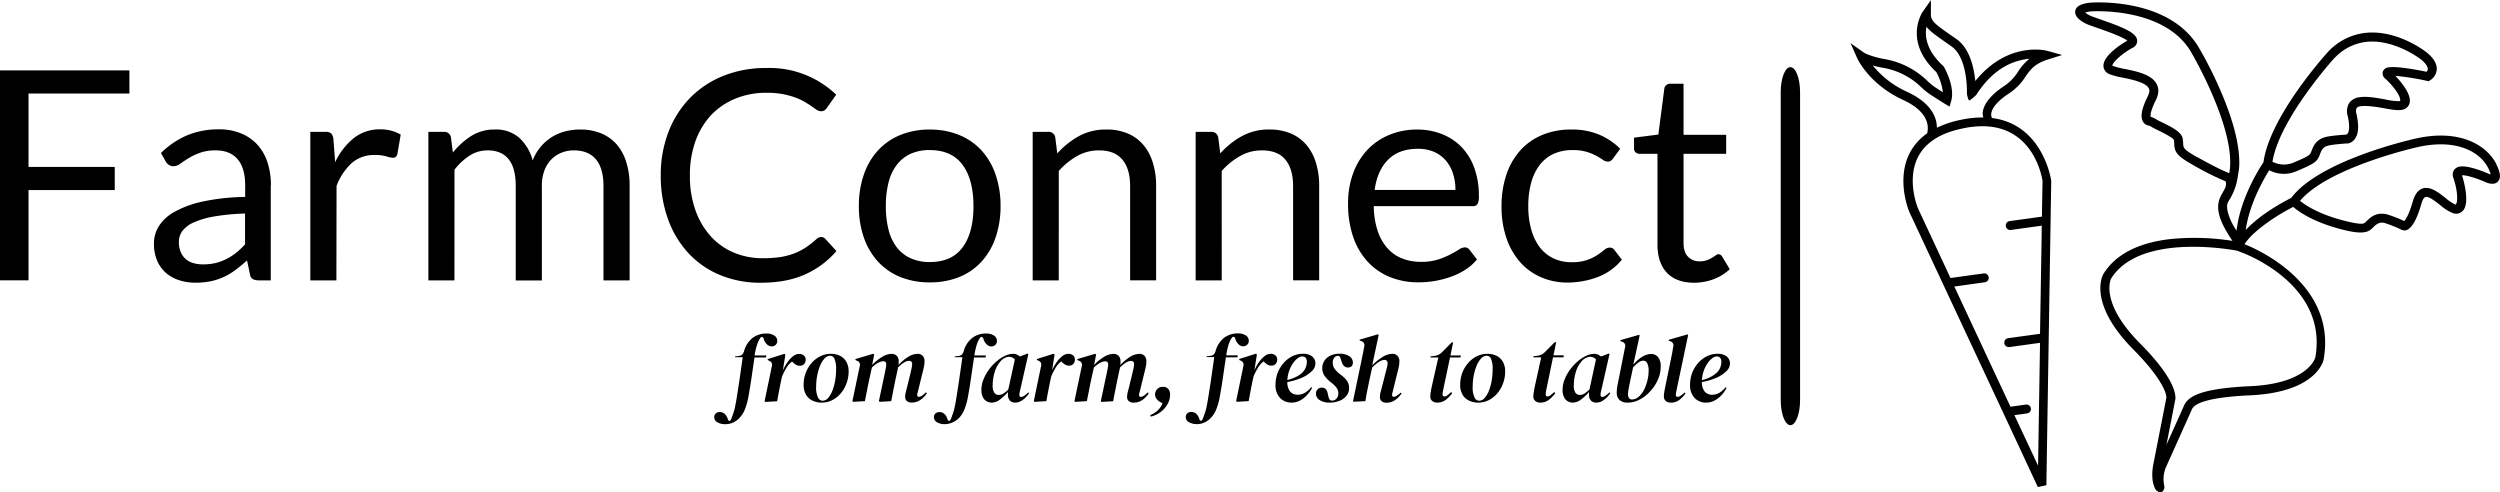 <svg id="icon-0" xmlns="http://www.w3.org/2000/svg" viewBox="0 0 997.18 196.33"><defs><style>.cls-1{fill:#fff;}</style></defs><g id="tight-bounds"><path id="yte-0" className="cls-1" d="M736.43,41.19h0c2.13,0,3.86,4.46,3.86,10V174c0,5.51-1.73,10-3.86,10h0c-2.13,0-3.86-4.47-3.86-10V51.16C732.57,45.65,734.3,41.19,736.43,41.19Z" transform="translate(-22.29 -14.41)"/><g id="textblocktransform"><g id="text-0"><path className="cls-1" d="M22.29,42.48H73.91v9.23H33.67V81H68.06v9.23H33.67v36H22.29Zm108,45.89v37.87h-4.63a5.6,5.6,0,0,1-2.46-.46,2.58,2.58,0,0,1-1.21-2h0l-1.17-5.49q-2.34,2.1-4.56,3.76a25.18,25.18,0,0,1-4.67,2.81,24.41,24.41,0,0,1-5.24,1.73,30.81,30.81,0,0,1-6.17.58h0a21.21,21.21,0,0,1-6.46-1,14.9,14.9,0,0,1-5.23-2.9A13.79,13.79,0,0,1,85,118.44a17,17,0,0,1-1.31-7h0a13.08,13.08,0,0,1,1.91-6.74,17.19,17.19,0,0,1,6.25-5.77,40.7,40.7,0,0,1,11.24-4.12,85.27,85.27,0,0,1,17-1.84h0V88.37q0-6.9-3-10.43t-8.74-3.55h0a18.21,18.21,0,0,0-6.38,1,24.43,24.43,0,0,0-4.52,2.15c-1.26.8-2.35,1.52-3.27,2.18a4.74,4.74,0,0,1-2.71,1h0a3.1,3.1,0,0,1-1.85-.57,4.15,4.15,0,0,1-1.26-1.38h0l-1.87-3.32A33.69,33.69,0,0,1,97.1,68.31,32.55,32.55,0,0,1,109.65,66h0a22.48,22.48,0,0,1,8.84,1.64A18,18,0,0,1,125,72.17a19.14,19.14,0,0,1,4,7.08,29.17,29.17,0,0,1,1.36,9.12Zm-27,31.49h0a21.89,21.89,0,0,0,5-.54,19.41,19.41,0,0,0,4.28-1.59,23.1,23.1,0,0,0,3.88-2.47,35.8,35.8,0,0,0,3.58-3.35h0V99.59a85.62,85.62,0,0,0-12.21,1.15,33.46,33.46,0,0,0-8.18,2.36,11.42,11.42,0,0,0-4.6,3.44A7.42,7.42,0,0,0,93.64,111h0a9.8,9.8,0,0,0,.77,4,7.7,7.7,0,0,0,2,2.78,8,8,0,0,0,3,1.57A14,14,0,0,0,103.3,119.86Zm53.18,6.38h-10.4V67h6a3.27,3.27,0,0,1,2.34.66,3.91,3.91,0,0,1,.86,2.22h0l.71,9.24a27,27,0,0,1,7.5-9.68A16.58,16.58,0,0,1,174,66h0a16.49,16.49,0,0,1,4.44.56,16.16,16.16,0,0,1,3.69,1.55h0l-1.35,7.78a1.76,1.76,0,0,1-1.83,1.45h0a9.44,9.44,0,0,1-2.5-.54,15.67,15.67,0,0,0-4.72-.56h0a13.42,13.42,0,0,0-9.09,3.16,23.68,23.68,0,0,0-6.11,9.16h0Zm47.09,0h-10.4V67h6.19a2.66,2.66,0,0,1,2.81,2.18h0l.77,6.08a30.27,30.27,0,0,1,7.34-6.62,17.23,17.23,0,0,1,9.42-2.57h0a14,14,0,0,1,9.75,3.34,18.81,18.81,0,0,1,5.33,9h0a18.77,18.77,0,0,1,13.14-11.64,23.69,23.69,0,0,1,5.75-.7h0a21.7,21.7,0,0,1,8.32,1.5,16.54,16.54,0,0,1,6.2,4.34A19.4,19.4,0,0,1,272.07,79a30.83,30.83,0,0,1,1.36,9.53h0v37.71H263V88.53q0-6.94-3-10.54t-8.83-3.6h0a13,13,0,0,0-4.87.91A11.76,11.76,0,0,0,242.22,78a12.57,12.57,0,0,0-2.79,4.42,17,17,0,0,0-1,6.14h0v37.71H228V88.53q0-7.12-2.85-10.63t-8.37-3.51h0a13.16,13.16,0,0,0-7.16,2.08,24.15,24.15,0,0,0-6.05,5.63h0Zm146.24-17.3h0a2.38,2.38,0,0,1,1.7.75h0l4.42,4.86a35.5,35.5,0,0,1-12.46,9.29q-7.34,3.34-17.67,3.34h0a41.57,41.57,0,0,1-16.44-3.13,35.67,35.67,0,0,1-12.55-8.77,39.45,39.45,0,0,1-8.09-13.54,50.62,50.62,0,0,1-2.86-17.34h0A47.75,47.75,0,0,1,288.93,67a40.1,40.1,0,0,1,8.62-13.56,38.94,38.94,0,0,1,13.31-8.79A45.29,45.29,0,0,1,328,41.54h0a38.34,38.34,0,0,1,27.82,10.64h0l-3.67,5.21a4.09,4.09,0,0,1-.94,1,2.62,2.62,0,0,1-1.52.38h0a3,3,0,0,1-1.61-.54c-.58-.38-1.25-.84-2-1.38s-1.7-1.13-2.74-1.76a23.92,23.92,0,0,0-3.74-1.75,31.87,31.87,0,0,0-5-1.38,35.82,35.82,0,0,0-6.61-.54h0a32,32,0,0,0-12.3,2.3A27.91,27.91,0,0,0,306,60.24a30.49,30.49,0,0,0-6.29,10.41,40,40,0,0,0-2.24,13.75h0a40.5,40.5,0,0,0,2.24,13.95,30.94,30.94,0,0,0,6.15,10.38,25.92,25.92,0,0,0,9.19,6.46,29.54,29.54,0,0,0,11.48,2.22h0a48.62,48.62,0,0,0,6.71-.42,27.93,27.93,0,0,0,5.51-1.38,23.91,23.91,0,0,0,4.75-2.36,38.74,38.74,0,0,0,4.42-3.44h0A2.92,2.92,0,0,1,349.81,108.94Zm43.37-42.85h0a30.28,30.28,0,0,1,11.71,2.17,24.58,24.58,0,0,1,8.88,6.13A27.3,27.3,0,0,1,419.38,84a38,38,0,0,1,2,12.58h0a38,38,0,0,1-2,12.62,27.3,27.3,0,0,1-5.61,9.59,24.58,24.58,0,0,1-8.88,6.13,31,31,0,0,1-11.71,2.12h0a31.08,31.08,0,0,1-11.74-2.12,25,25,0,0,1-8.91-6.13,27.4,27.4,0,0,1-5.66-9.59,37.73,37.73,0,0,1-2-12.62h0a37.78,37.78,0,0,1,2-12.58,27.4,27.4,0,0,1,5.66-9.63,25,25,0,0,1,8.91-6.13A30.32,30.32,0,0,1,393.18,66.09Zm0,52.84h0q8.76,0,13.09-5.87t4.32-16.39h0q0-10.59-4.32-16.48t-13.09-5.92h0a18.21,18.21,0,0,0-7.72,1.52,14.47,14.47,0,0,0-5.47,4.4,19,19,0,0,0-3.27,7,37.89,37.89,0,0,0-1.08,9.45h0a37.31,37.31,0,0,0,1.08,9.4,18.86,18.86,0,0,0,3.27,7,14.34,14.34,0,0,0,5.47,4.35A18.21,18.21,0,0,0,393.18,118.93Zm51.43,7.31h-10.4V67h6.19a2.66,2.66,0,0,1,2.81,2.18h0l.81,6.43a33.29,33.29,0,0,1,8.61-6.9,22.41,22.41,0,0,1,11-2.64h0a21.43,21.43,0,0,1,8.56,1.61,16.75,16.75,0,0,1,6.2,4.56,20.2,20.2,0,0,1,3.76,7.11,30.68,30.68,0,0,1,1.29,9.16h0v37.71H473.06V88.53q0-6.7-3.06-10.42t-9.38-3.72h0A17.46,17.46,0,0,0,452,76.61a28.25,28.25,0,0,0-7.39,6h0Zm65,0h-10.4V67h6.19a2.66,2.66,0,0,1,2.81,2.18h0l.82,6.43a33,33,0,0,1,8.62-6.9,22.36,22.36,0,0,1,11-2.64h0a21.42,21.42,0,0,1,8.58,1.61,16.91,16.91,0,0,1,6.2,4.56,20,20,0,0,1,3.76,7.11,30.68,30.68,0,0,1,1.29,9.16h0v37.71h-10.4V88.53q0-6.7-3.07-10.42c-2-2.48-5.19-3.72-9.39-3.72h0A17.45,17.45,0,0,0,517,76.61a28.16,28.16,0,0,0-7.41,6h0Zm78-60.15h0a26.27,26.27,0,0,1,9.82,1.8A22,22,0,0,1,605.2,73a23.37,23.37,0,0,1,5.12,8.3,32,32,0,0,1,1.85,11.25h0a6.59,6.59,0,0,1-.54,3.27,2.15,2.15,0,0,1-2,.82H570.25a32.68,32.68,0,0,0,1.52,9.77,19.85,19.85,0,0,0,3.86,6.92,15.53,15.53,0,0,0,5.84,4.14,20,20,0,0,0,7.6,1.38h0a22.12,22.12,0,0,0,6.76-.91,32.48,32.48,0,0,0,4.88-2c1.36-.7,2.5-1.34,3.42-1.94a4.58,4.58,0,0,1,2.36-.91h0a2.29,2.29,0,0,1,2,1h0l2.93,3.81a19.66,19.66,0,0,1-4.61,4.07,27.6,27.6,0,0,1-5.77,2.83,38.48,38.48,0,0,1-12.82,2.22h0A30,30,0,0,1,576.89,125a25,25,0,0,1-8.95-6.08,27.78,27.78,0,0,1-5.87-9.91A40.06,40.06,0,0,1,560,95.43h0a34.37,34.37,0,0,1,1.9-11.57,27.25,27.25,0,0,1,5.47-9.31,25.08,25.08,0,0,1,8.72-6.19A28.4,28.4,0,0,1,587.62,66.09Zm.23,7.67h0q-7.54,0-11.87,4.35T570.6,90.17h32.22a20.71,20.71,0,0,0-1-6.62,14.61,14.61,0,0,0-2.92-5.21,13,13,0,0,0-4.7-3.39A16,16,0,0,0,587.85,73.76Zm80.71,0-2.76,3.75a4.56,4.56,0,0,1-.93,1,2.25,2.25,0,0,1-1.34.35h0a3.3,3.3,0,0,1-1.89-.72A24.83,24.83,0,0,0,659,76.56,20.3,20.3,0,0,0,655.21,75a18.49,18.49,0,0,0-5.54-.72h0A18,18,0,0,0,642,75.77a14.8,14.8,0,0,0-5.58,4.46,20.23,20.23,0,0,0-3.39,7.09,34.52,34.52,0,0,0-1.15,9.28h0a33.58,33.58,0,0,0,1.24,9.56,20.56,20.56,0,0,0,3.44,7A14.85,14.85,0,0,0,642,117.5a16.55,16.55,0,0,0,7.15,1.5h0a18.39,18.39,0,0,0,6.25-.91,19.47,19.47,0,0,0,4.09-2,30.77,30.77,0,0,0,2.69-2,3.26,3.26,0,0,1,2.1-.91h0a2.21,2.21,0,0,1,2,1h0l2.92,3.81a22.62,22.62,0,0,1-9.63,6.93,34.33,34.33,0,0,1-12.23,2.19h0A25.79,25.79,0,0,1,637,125a23.47,23.47,0,0,1-8.28-5.92,28.38,28.38,0,0,1-5.51-9.56,38.66,38.66,0,0,1-2-12.93h0a38.81,38.81,0,0,1,1.84-12.2,27.42,27.42,0,0,1,5.38-9.68,24.05,24.05,0,0,1,8.72-6.34,29.34,29.34,0,0,1,11.92-2.29h0a28,28,0,0,1,11,2,26.48,26.48,0,0,1,8.49,5.68ZM698,127.18h0q-7,0-10.78-3.93T683.41,112h0V75.75h-7.14a2.35,2.35,0,0,1-1.59-.57,2.19,2.19,0,0,1-.63-1.73h0V69.32l9.71-1.24,2.38-18.29a2.16,2.16,0,0,1,.77-1.42,2.35,2.35,0,0,1,1.64-.56h5.26V68.19h17v7.56h-17v35.53c0,2.5.6,4.34,1.8,5.54a6.31,6.31,0,0,0,4.68,1.83h0a7.94,7.94,0,0,0,2.82-.45,11.27,11.27,0,0,0,2.08-1c.6-.35,1.1-.67,1.5-.95a1.9,1.9,0,0,1,1.08-.45h0a1.84,1.84,0,0,1,1.47,1h0l3,5a19.53,19.53,0,0,1-6.5,4A22.1,22.1,0,0,1,698,127.18Z" transform="translate(-22.29 -14.41)"/></g><path id="text-1" className="cls-1" d="M311.38,183.6h0a5.85,5.85,0,0,1-2.89-.72,2.27,2.27,0,0,1-1.3-2.06h0a1.85,1.85,0,0,1,.65-1.52,2.29,2.29,0,0,1,1.52-.53h0a3,3,0,0,1,1.62.45,3.82,3.82,0,0,1,1.32,1.6h0l.38,1a.83.83,0,0,0,.53.48c.2,0,.39-.1.57-.4h0a4.69,4.69,0,0,0,.34-.78c.11-.29.23-.65.38-1.09h0a18.41,18.41,0,0,0,.94-3.13c.26-1.24.51-2.6.74-4.1h0q.61-3.74,1.18-7.65c.38-2.61.77-5.37,1.18-8.26h-3.08l.07-.34,1.49-.16a2.14,2.14,0,0,0,1.37-.61,3.59,3.59,0,0,0,.72-1.44h0a10.06,10.06,0,0,1,3.31-5.1,8.83,8.83,0,0,1,5.64-1.79h0a5.34,5.34,0,0,1,3.08.81,2.45,2.45,0,0,1,1.18,2.08h0a2.12,2.12,0,0,1-.65,1.64,2.22,2.22,0,0,1-1.56.61h0q-1.78,0-3-2.4h0l-.15-.61q-.35-.79-.78-.78a.92.92,0,0,0-.74.59h0a9.54,9.54,0,0,0-1.18,2.55,28.35,28.35,0,0,0-1,4.26H328l-.19.8-4.57,0q-.6,4-1.19,8.09c-.4,2.71-.83,5.3-1.28,7.79h0a25,25,0,0,1-1.4,4.9,10.34,10.34,0,0,1-2.3,3.51h0a7.88,7.88,0,0,1-2.64,1.79A7.77,7.77,0,0,1,311.38,183.6Zm20.83-9.14-4.57.27-.38-.27,2.89-13.93a2.06,2.06,0,0,0-.11-1.47,2.32,2.32,0,0,0-1-.78h0l-.57-.26.07-.38,6.63-2.1.38.35-1,6.28a17.89,17.89,0,0,1,1.87-3.31,11.28,11.28,0,0,1,2.24-2.39,4,4,0,0,1,2.36-.89h0a2.82,2.82,0,0,1,1.91.63,2.09,2.09,0,0,1,.72,1.66h0a2.49,2.49,0,0,1-.63,1.75,2.2,2.2,0,0,1-1.69.68h0a3.09,3.09,0,0,1-1.6-.44,5.87,5.87,0,0,1-1.49-1.27h0a8.77,8.77,0,0,0-2.28,2.57,27,27,0,0,0-1.75,3.44h0l-.38,1.76c-.28,1.34-.55,2.69-.8,4s-.51,2.7-.76,4.07ZM350,175h0a8.27,8.27,0,0,1-3.61-.79,5.88,5.88,0,0,1-2.6-2.36,7.7,7.7,0,0,1-.95-4h0a13.2,13.2,0,0,1,.82-4.65,12.66,12.66,0,0,1,2.31-3.94,11.07,11.07,0,0,1,3.46-2.72,9.47,9.47,0,0,1,4.3-1h0a8,8,0,0,1,3.6.78,6,6,0,0,1,2.51,2.34,7.74,7.74,0,0,1,.94,4h0a13.16,13.16,0,0,1-.83,4.62,12.9,12.9,0,0,1-2.28,4,11,11,0,0,1-3.43,2.73A9,9,0,0,1,350,175Zm.45-.77h0a2.87,2.87,0,0,0,2.16-1.08,9.69,9.69,0,0,0,1.69-2.9,19.58,19.58,0,0,0,1.1-4,24.59,24.59,0,0,0,.38-4.35h0a10.31,10.31,0,0,0-.64-4.38,1.91,1.91,0,0,0-1.67-1.22h0a3.13,3.13,0,0,0-2.26,1.07,9.47,9.47,0,0,0-1.78,2.85,19.73,19.73,0,0,0-1.18,4,22.87,22.87,0,0,0-.42,4.34h0a9.3,9.3,0,0,0,.76,4.47A2.19,2.19,0,0,0,350.47,174.27Zm16.79.19h0l-4.64.27-.31-.27,2.93-14a1.63,1.63,0,0,0-1.06-2.09h0l-.69-.34.08-.38,7.08-2.1.34.35-.8,4.11a19.26,19.26,0,0,1,4-3.22,7.46,7.46,0,0,1,3.77-1.2h0a2.87,2.87,0,0,1,2,.74,3,3,0,0,1,.8,2.31h0a5.17,5.17,0,0,1,0,.68c0,.23-.05.47-.08.73h0a18.53,18.53,0,0,1,3.87-3.26,7.2,7.2,0,0,1,3.75-1.2h0a2.81,2.81,0,0,1,2,.74,3.07,3.07,0,0,1,.78,2.31h0a8.69,8.69,0,0,1-.16,1.65c-.1.57-.22,1.16-.38,1.77h0l-2,8.15c-.1.41-.19.75-.26,1a2.69,2.69,0,0,0-.12.72h0c0,.53.22.8.65.8h0a2.35,2.35,0,0,0,1.28-.48,10.26,10.26,0,0,0,1.54-1.31h0l.38.38a9.94,9.94,0,0,1-1.41,1.69,7.58,7.58,0,0,1-2,1.43,5.75,5.75,0,0,1-2.61.58h0a2.88,2.88,0,0,1-1.95-.6,2.07,2.07,0,0,1-.68-1.65h0a7.49,7.49,0,0,1,.19-1.66c.13-.57.28-1.16.46-1.77h0l1.56-6.43c.15-.66.28-1.27.4-1.83a7.43,7.43,0,0,0,.17-1.37h0c0-.89-.41-1.33-1.22-1.33h0c-1.17,0-2.64.87-4.42,2.63h0a.75.75,0,0,0-.05.16,1.5,1.5,0,0,0,0,.22h0l-1.07,5c-.28,1.34-.54,2.69-.8,4s-.52,2.7-.8,4.07h0l-4.6.27-.31-.27,2.55-12.06q.15-.77.27-1.44a7.48,7.48,0,0,0,.11-1.15h0q0-1.26-1.14-1.26h0c-1.29,0-2.82.83-4.57,2.48h0l-1.18,5.33c-.28,1.34-.54,2.69-.8,4S367.52,173.09,367.26,174.46ZM399,183.6h0a5.85,5.85,0,0,1-2.89-.72,2.26,2.26,0,0,1-1.29-2.06h0a1.85,1.85,0,0,1,.64-1.52,2.3,2.3,0,0,1,1.53-.53h0a3,3,0,0,1,1.61.45,3.82,3.82,0,0,1,1.32,1.6h0l.38,1a.83.83,0,0,0,.53.48c.2,0,.39-.1.57-.4h0a4.69,4.69,0,0,0,.34-.78c.11-.29.23-.65.39-1.09h0a18.53,18.53,0,0,0,.92-3.13c.27-1.24.52-2.6.75-4.1h0q.62-3.74,1.18-7.65c.38-2.61.77-5.37,1.18-8.26h-3.08l.07-.34,1.49-.16a2.14,2.14,0,0,0,1.37-.61,3.59,3.59,0,0,0,.72-1.44h0a10.06,10.06,0,0,1,3.31-5.1,8.83,8.83,0,0,1,5.64-1.79h0a5.34,5.34,0,0,1,3.08.81,2.45,2.45,0,0,1,1.18,2.08h0a2.12,2.12,0,0,1-.65,1.64,2.22,2.22,0,0,1-1.56.61h0q-1.79,0-3-2.4h0l-.15-.61q-.34-.79-.78-.78a.92.92,0,0,0-.74.59h0a9.54,9.54,0,0,0-1.18,2.55,28.35,28.35,0,0,0-.95,4.26h4.64l-.19.8-4.57,0-1.2,8.09c-.39,2.71-.81,5.3-1.27,7.79h0a25.72,25.72,0,0,1-1.39,4.9,10.65,10.65,0,0,1-2.3,3.51h0A8,8,0,0,1,402,183,7.77,7.77,0,0,1,399,183.6ZM417.89,175h0a4.28,4.28,0,0,1-2-.5,3.64,3.64,0,0,1-1.55-1.64,6.59,6.59,0,0,1-.59-3h0a11.11,11.11,0,0,1,.8-4.06,18.09,18.09,0,0,1,2.14-3.89,19.33,19.33,0,0,1,3-3.27,15.23,15.23,0,0,1,3.38-2.26,7.72,7.72,0,0,1,3.32-.84h0a3.74,3.74,0,0,1,1.42.28,5.75,5.75,0,0,1,1.28.79h0l3.08-1.18.31.19-3.32,14.58a7.86,7.86,0,0,0-.26,1.75h0c0,.53.24.8.72.8h0a2.26,2.26,0,0,0,1.24-.5,16.35,16.35,0,0,0,1.62-1.33h0l.3.31a10,10,0,0,1-1.43,1.76,8,8,0,0,1-1.9,1.43,4.5,4.5,0,0,1-2.23.58h0a2.87,2.87,0,0,1-2.09-.79,3.24,3.24,0,0,1-.8-2.41h0c0-.36,0-.7,0-1h0a21.72,21.72,0,0,1-3.22,3A5.47,5.47,0,0,1,417.89,175Zm.35-6.86h0a5,5,0,0,0,.66,2.92,2.13,2.13,0,0,0,1.77.89h0a3.44,3.44,0,0,0,1.83-.57,11.53,11.53,0,0,0,2-1.64h0c0-.3.11-.62.19-.95h0l2.4-11a2.49,2.49,0,0,0-1.18-.84,4,4,0,0,0-1.22-.23h0a5,5,0,0,0-3.43,1.94h0a11,11,0,0,0-2.2,4.11A17.51,17.51,0,0,0,418.24,168.18Zm21.35,6.28-4.57.27-.38-.27,2.89-13.93a2.06,2.06,0,0,0-.11-1.47,2.32,2.32,0,0,0-1-.78h0l-.57-.26.07-.38,6.63-2.1.38.35-1,6.28a17.89,17.89,0,0,1,1.87-3.31,11.28,11.28,0,0,1,2.24-2.39,4,4,0,0,1,2.36-.89h0a2.82,2.82,0,0,1,1.91.63,2.09,2.09,0,0,1,.72,1.66h0a2.49,2.49,0,0,1-.63,1.75,2.2,2.2,0,0,1-1.69.68h0a3.09,3.09,0,0,1-1.6-.44,5.87,5.87,0,0,1-1.49-1.27h0a8.77,8.77,0,0,0-2.28,2.57,27,27,0,0,0-1.75,3.44h0l-.38,1.76c-.28,1.34-.55,2.69-.8,4s-.51,2.7-.76,4.07Zm16.21,0h0l-4.64.27-.3-.27,2.93-14a1.64,1.64,0,0,0-1.07-2.09h0L452,158l.07-.38,7.08-2.1.35.35-.8,4.11a19,19,0,0,1,3.95-3.22,7.49,7.49,0,0,1,3.77-1.2h0a2.86,2.86,0,0,1,2,.74,3,3,0,0,1,.8,2.31h0a5.17,5.17,0,0,1,0,.68c0,.23-.05.47-.07.73h0a18.49,18.49,0,0,1,3.86-3.26,7.23,7.23,0,0,1,3.75-1.2h0a2.81,2.81,0,0,1,2,.74,3.07,3.07,0,0,1,.78,2.31h0a9.55,9.55,0,0,1-.15,1.65c-.1.57-.23,1.16-.38,1.77h0l-2,8.15c-.1.41-.19.75-.27,1a2.63,2.63,0,0,0-.11.72h0c0,.53.21.8.64.8h0a2.35,2.35,0,0,0,1.28-.48,10.26,10.26,0,0,0,1.54-1.31h0l.38.38A9.08,9.08,0,0,1,479.1,173a7.58,7.58,0,0,1-2,1.43,5.75,5.75,0,0,1-2.61.58h0a2.83,2.83,0,0,1-1.94-.6,2,2,0,0,1-.69-1.65h0a8.13,8.13,0,0,1,.19-1.66c.13-.57.28-1.16.46-1.77h0l1.56-6.43c.15-.66.29-1.27.4-1.83a7.43,7.43,0,0,0,.17-1.37h0c0-.89-.41-1.33-1.22-1.33h0c-1.17,0-2.64.87-4.41,2.63h0a.44.44,0,0,0-.06.16,1.5,1.5,0,0,0,0,.22h0l-1.07,5c-.27,1.34-.54,2.69-.8,4s-.52,2.7-.79,4.07h0l-4.61.27-.31-.27,2.55-12.06q.17-.77.27-1.44a6.51,6.51,0,0,0,.12-1.15h0c0-.84-.39-1.26-1.15-1.26h0q-1.94,0-4.56,2.48h0l-1.18,5.33c-.28,1.34-.55,2.69-.8,4S456.06,173.09,455.8,174.46Zm25.51,6.13h0l-.23-.57a9.72,9.72,0,0,0,2.91-1.8,7.92,7.92,0,0,0,2-2.92h0l-.8-.42a4.58,4.58,0,0,1-1.59-1.35,2.92,2.92,0,0,1-.58-1.73h0a3.09,3.09,0,0,1,.83-2.13,3.05,3.05,0,0,1,2.36-.92h0a2.66,2.66,0,0,1,2.1.88A3.4,3.4,0,0,1,489,172h0a7.58,7.58,0,0,1-1,3.57,10.14,10.14,0,0,1-2.69,3.12A10.94,10.94,0,0,1,481.31,180.59Zm18.15,3h0a5.85,5.85,0,0,1-2.89-.72,2.27,2.27,0,0,1-1.3-2.06h0a1.85,1.85,0,0,1,.65-1.52,2.29,2.29,0,0,1,1.52-.53h0a3.1,3.1,0,0,1,1.63.45,3.88,3.88,0,0,1,1.31,1.6h0l.38,1a.83.83,0,0,0,.53.48c.2,0,.39-.1.57-.4h0a4.69,4.69,0,0,0,.34-.78c.11-.29.23-.65.38-1.09h0a18.41,18.41,0,0,0,.94-3.13c.26-1.24.51-2.6.74-4.1h0q.62-3.74,1.18-7.65c.38-2.61.77-5.37,1.18-8.26h-3.08l.07-.34,1.49-.16a2.14,2.14,0,0,0,1.37-.61,3.59,3.59,0,0,0,.72-1.44h0a10.06,10.06,0,0,1,3.31-5.1,8.83,8.83,0,0,1,5.64-1.79h0a5.34,5.34,0,0,1,3.08.81,2.45,2.45,0,0,1,1.18,2.08h0a2.12,2.12,0,0,1-.65,1.64,2.22,2.22,0,0,1-1.56.61h0q-1.79,0-3-2.4h0l-.15-.61q-.35-.79-.78-.78a.92.92,0,0,0-.74.59h0a9.54,9.54,0,0,0-1.18,2.55,28.35,28.35,0,0,0-.95,4.26h4.64l-.19.8-4.57,0q-.6,4-1.19,8.09c-.4,2.71-.83,5.3-1.28,7.79h0a25.72,25.72,0,0,1-1.39,4.9,10.65,10.65,0,0,1-2.3,3.51h0a8,8,0,0,1-2.65,1.79A7.77,7.77,0,0,1,499.46,183.6Zm20.83-9.14-4.57.27-.38-.27,2.89-13.93a2.06,2.06,0,0,0-.11-1.47,2.32,2.32,0,0,0-1-.78h0l-.57-.26.07-.38,6.63-2.1.38.35-1,6.28a17.89,17.89,0,0,1,1.87-3.31,11.28,11.28,0,0,1,2.24-2.39,4,4,0,0,1,2.36-.89h0a2.82,2.82,0,0,1,1.91.63,2.09,2.09,0,0,1,.72,1.66h0a2.53,2.53,0,0,1-.62,1.75,2.24,2.24,0,0,1-1.7.68h0a3.09,3.09,0,0,1-1.6-.44,5.87,5.87,0,0,1-1.49-1.27h0a8.77,8.77,0,0,0-2.28,2.57,28.34,28.34,0,0,0-1.75,3.44h0l-.38,1.76c-.28,1.34-.55,2.69-.8,4s-.51,2.7-.76,4.07Zm17.2.58h0a6.15,6.15,0,0,1-4.64-1.87,7.35,7.35,0,0,1-1.79-5.29h0a13,13,0,0,1,.84-4.65,13.14,13.14,0,0,1,2.34-3.94,11.26,11.26,0,0,1,3.48-2.72,9.5,9.5,0,0,1,4.3-1h0a5.5,5.5,0,0,1,3.67,1.08,3.59,3.59,0,0,1,1.28,2.88h0a4.24,4.24,0,0,1-1.39,2.93,12.66,12.66,0,0,1-3.9,2.61,24.61,24.61,0,0,1-5.9,1.77h0a5.83,5.83,0,0,0,1.14,3.85,3.91,3.91,0,0,0,3.05,1.21h0a5.46,5.46,0,0,0,3-.89,9.79,9.79,0,0,0,2.32-2.11h0l.38.26a13.37,13.37,0,0,1-2,2.82,10.42,10.42,0,0,1-2.76,2.19A7.11,7.11,0,0,1,537.49,175Zm4.27-18.43h0a3.2,3.2,0,0,0-1.89.76,9,9,0,0,0-1.9,2.07,13,13,0,0,0-1.49,3,13.6,13.6,0,0,0-.7,3.6h0q4.19-1.14,6-3a6,6,0,0,0,1.77-4.22h0a2.43,2.43,0,0,0-.5-1.68A1.64,1.64,0,0,0,541.76,156.61ZM552.57,175h0a7,7,0,0,1-3.88-1,3,3,0,0,1-1.49-2.7h0a2.27,2.27,0,0,1,.65-1.6,2.22,2.22,0,0,1,1.67-.68h0c1.27,0,2.06.77,2.36,2.32h0l.23,1.06a4.94,4.94,0,0,0,.48,1.3,1.17,1.17,0,0,0,1.12.49h0a2.19,2.19,0,0,0,1.68-.8,3.15,3.15,0,0,0,.72-2.2h0a3.61,3.61,0,0,0-.67-2.06,9.75,9.75,0,0,0-2.22-2.17h0a13.08,13.08,0,0,1-2.52-2.53,5.24,5.24,0,0,1-1-3.14h0a5.39,5.39,0,0,1,.82-2.92,5.81,5.81,0,0,1,2.38-2.09,8.16,8.16,0,0,1,3.69-.78h0a6.74,6.74,0,0,1,3.9,1,3,3,0,0,1,1.43,2.55h0a2,2,0,0,1-.49,1.4,1.93,1.93,0,0,1-1.49.54h0c-1.21,0-2-.73-2.47-2.2h0l-.38-1.07a2.71,2.71,0,0,0-.46-1.07,1.08,1.08,0,0,0-.84-.3h0a1.82,1.82,0,0,0-1.25.66,3,3,0,0,0-.65,2.12h0a4.11,4.11,0,0,0,.82,2.49,11.33,11.33,0,0,0,2.45,2.34h0a10.31,10.31,0,0,1,2.46,2.44,5.08,5.08,0,0,1,.78,2.86h0a4.81,4.81,0,0,1-.91,2.85,6.32,6.32,0,0,1-2.67,2.07A10.55,10.55,0,0,1,552.57,175Zm14.31-.58-4.69.23-.22-.23,3.46-16.59c.2-1,.38-1.84.53-2.62s.32-1.64.5-2.6h0a1.73,1.73,0,0,0-1.26-2.17h0l-.61-.19.08-.38,7.27-2.13.27.26-2.59,12.15a20.41,20.41,0,0,1,4.06-3.3,7.75,7.75,0,0,1,4-1.31h0a2.81,2.81,0,0,1,2,.74,3.07,3.07,0,0,1,.78,2.31h0a9.55,9.55,0,0,1-.15,1.65c-.1.57-.23,1.16-.38,1.77h0L578,169.82q-.15.72-.3,1.23a3.18,3.18,0,0,0-.15.83h0c0,.53.22.8.68.8h0c.66,0,1.59-.56,2.78-1.68h0l.34.34a9.75,9.75,0,0,1-2.47,2.55,5.86,5.86,0,0,1-3.54,1.15h0a2.83,2.83,0,0,1-1.94-.6,2,2,0,0,1-.69-1.65h0a7.49,7.49,0,0,1,.19-1.66c.13-.57.28-1.16.46-1.77h0l1.71-6.7q.27-1,.48-1.89a6.16,6.16,0,0,0,.21-1.46h0c0-.89-.42-1.33-1.26-1.33h0q-1.86,0-4.91,3.05h0l-1.14,5.29c-.33,1.55-.62,3-.86,4.2s-.47,2.57-.7,3.94Zm28.7.58h0a3,3,0,0,1-2-.64,2.21,2.21,0,0,1-.78-1.84h0a9.91,9.91,0,0,1,.15-1.65c.1-.6.22-1.24.35-1.93h0L596,157H592.8l.12-.45,1.37-.16a5,5,0,0,0,1.86-.53,5.88,5.88,0,0,0,1.53-1.18h0l3.65-3.69h.57l-1.07,5.21H605l-.19.8h-4.15L598,169.63c-.1.48-.18.89-.23,1.23a6.51,6.51,0,0,0-.08.86h0a.82.82,0,0,0,.23.61.7.7,0,0,0,.5.23h0a2,2,0,0,0,1.14-.44,16,16,0,0,0,1.52-1.31h0l.46.38a12,12,0,0,1-2.48,2.63A5.44,5.44,0,0,1,595.58,175Zm16.3,0h0a8.31,8.31,0,0,1-3.62-.79,5.91,5.91,0,0,1-2.59-2.36,7.7,7.7,0,0,1-.95-4h0a13.42,13.42,0,0,1,.81-4.65,13.06,13.06,0,0,1,2.31-3.94,11.07,11.07,0,0,1,3.46-2.72,9.51,9.51,0,0,1,4.31-1h0a8,8,0,0,1,3.59.78,5.9,5.9,0,0,1,2.51,2.34,7.64,7.64,0,0,1,.94,4h0a13.38,13.38,0,0,1-.82,4.62,13.13,13.13,0,0,1-2.29,4,11,11,0,0,1-3.42,2.73A9.06,9.06,0,0,1,611.88,175Zm.45-.77h0a2.86,2.86,0,0,0,2.15-1.08,9.91,9.91,0,0,0,1.7-2.9,19.58,19.58,0,0,0,1.1-4,25.57,25.57,0,0,0,.38-4.35h0a10.12,10.12,0,0,0-.65-4.38,1.91,1.91,0,0,0-1.67-1.22h0a3.11,3.11,0,0,0-2.25,1.07,9.49,9.49,0,0,0-1.79,2.85,20.41,20.41,0,0,0-1.18,4,22.85,22.85,0,0,0-.41,4.34h0a9.18,9.18,0,0,0,.76,4.47A2.18,2.18,0,0,0,612.33,174.27Zm24.36.77h0a3,3,0,0,1-2-.64,2.21,2.21,0,0,1-.78-1.84h0a9.91,9.91,0,0,1,.15-1.65c.1-.6.22-1.24.34-1.93h0l2.63-12h-3.16l.11-.45,1.37-.16a5,5,0,0,0,1.87-.53,5.84,5.84,0,0,0,1.52-1.18h0l3.66-3.69H643l-1.07,5.21h4.15l-.19.8h-4.15l-2.62,12.68c-.11.48-.18.89-.23,1.23a6.51,6.51,0,0,0-.08.86h0a.82.82,0,0,0,.23.61.7.7,0,0,0,.49.23h0a2,2,0,0,0,1.15-.44,16,16,0,0,0,1.52-1.31h0l.46.38a12,12,0,0,1-2.48,2.63A5.44,5.44,0,0,1,636.69,175Zm13,0h0a4.34,4.34,0,0,1-2-.5,3.62,3.62,0,0,1-1.54-1.64,6.46,6.46,0,0,1-.59-3h0a11.11,11.11,0,0,1,.8-4.06,17.63,17.63,0,0,1,2.13-3.89,20.21,20.21,0,0,1,3-3.27,15.06,15.06,0,0,1,3.39-2.26,7.68,7.68,0,0,1,3.31-.84h0a3.71,3.71,0,0,1,1.42.28,5.53,5.53,0,0,1,1.28.79h0l3.09-1.18.3.19-3.31,14.58a7.4,7.4,0,0,0-.27,1.75h0c0,.53.24.8.73.8h0a2.27,2.27,0,0,0,1.23-.5,16.35,16.35,0,0,0,1.62-1.33h0l.31.31a9.59,9.59,0,0,1-1.44,1.76,7.77,7.77,0,0,1-1.9,1.43A4.46,4.46,0,0,1,659,175h0a2.91,2.91,0,0,1-2.1-.79,3.24,3.24,0,0,1-.8-2.41h0c0-.36,0-.7,0-1h0a21.24,21.24,0,0,1-3.22,3A5.44,5.44,0,0,1,649.71,175Zm.34-6.86h0a5,5,0,0,0,.66,2.92,2.13,2.13,0,0,0,1.78.89h0a3.44,3.44,0,0,0,1.83-.57,12.34,12.34,0,0,0,2-1.64h0c.05-.3.11-.62.19-.95h0l2.39-11a2.49,2.49,0,0,0-1.18-.84,3.93,3.93,0,0,0-1.21-.23h0a4.92,4.92,0,0,0-3.43,1.94h0a10.86,10.86,0,0,0-2.21,4.11A17.82,17.82,0,0,0,650.05,168.18ZM671.33,175h0a4.44,4.44,0,0,1-3-1,3.84,3.84,0,0,1-1.16-3.06h0a16.56,16.56,0,0,1,.32-3c.22-1.12.45-2.24.67-3.35h0l2.33-11.73a1.67,1.67,0,0,0-1.18-2.13h0l-.69-.27,0-.38,7.46-2.13.23.27-2.55,11.68a13.77,13.77,0,0,1,3.48-3.12,7,7,0,0,1,3.6-1.18h0a3.6,3.6,0,0,1,2.76,1.18,5.82,5.82,0,0,1,1.09,4h0a12,12,0,0,1-.77,4.2,15.53,15.53,0,0,1-2.09,3.91,17.14,17.14,0,0,1-3,3.21,14.44,14.44,0,0,1-3.62,2.2A10,10,0,0,1,671.33,175Zm.31-3.47h0a2.94,2.94,0,0,0,.38,1.58,1.31,1.31,0,0,0,1.22.63h0q2.06,0,3.88-2.36h0a11,11,0,0,0,1.39-2.51,17.67,17.67,0,0,0,1-3.24,15.25,15.25,0,0,0,.37-3.27h0a6.58,6.58,0,0,0-.57-3.09,1.74,1.74,0,0,0-1.56-1h0a3.4,3.4,0,0,0-1.93.73,14.39,14.39,0,0,0-2.15,2h0l-1,4.72c-.31,1.45-.55,2.66-.73,3.63A14.32,14.32,0,0,0,671.64,171.57ZM688.72,175h0a2.92,2.92,0,0,1-2-.65,2.33,2.33,0,0,1-.75-1.87h0a11.27,11.27,0,0,1,.15-1.66c.11-.64.26-1.47.46-2.49h0l2.17-10.5c.2-1,.38-1.84.52-2.63s.29-1.68.47-2.67h0a1.66,1.66,0,0,0-1.22-2h0l-.64-.23.07-.38,7.46-2.13.23.26L691,170.12c-.08.39-.14.72-.19,1a4.57,4.57,0,0,0-.08.75h0c0,.55.24.83.73.83h0c.63,0,1.56-.57,2.78-1.71h0l.38.3a11.84,11.84,0,0,1-2.4,2.57A5.35,5.35,0,0,1,688.72,175Zm14.13,0h0a6.18,6.18,0,0,1-4.65-1.87,7.35,7.35,0,0,1-1.79-5.29h0a13,13,0,0,1,3.19-8.59,11.26,11.26,0,0,1,3.48-2.72,9.47,9.47,0,0,1,4.3-1h0a5.52,5.52,0,0,1,3.67,1.08,3.62,3.62,0,0,1,1.28,2.88h0a4.28,4.28,0,0,1-1.39,2.93,12.85,12.85,0,0,1-3.91,2.61,24.61,24.61,0,0,1-5.9,1.77h0a5.78,5.78,0,0,0,1.15,3.85,3.89,3.89,0,0,0,3,1.21h0a5.44,5.44,0,0,0,3-.89,9.6,9.6,0,0,0,2.32-2.11h0l.38.26a13.69,13.69,0,0,1-1.95,2.82,10.63,10.63,0,0,1-2.77,2.19A7.07,7.07,0,0,1,702.85,175Zm4.26-18.43h0a3.17,3.17,0,0,0-1.88.76,8.53,8.53,0,0,0-1.9,2.07,12.62,12.62,0,0,0-1.49,3,13.61,13.61,0,0,0-.71,3.6h0a12.81,12.81,0,0,0,6-3,6,6,0,0,0,1.76-4.22h0a2.43,2.43,0,0,0-.49-1.68A1.66,1.66,0,0,0,707.11,156.61Z" transform="translate(-22.29 -14.41)"/></g><path className="cls-1" d="M823.81,51.57A22.53,22.53,0,0,0,830.18,45c1.94-2.77,3.61-5.17,8.94-6.85l5.7-1.8-5.76-1.62a20.56,20.56,0,0,0-5-.54c-5.39,0-15.16,1.74-23.88,12.55-.51-5.23-2.17-12.93-7.4-16.66l-3-2.09c-5.57-3.9-7.33-5.26-7.31-7.82l0-5.71-3.28,4.67c-.08.12-7.88,11.61,5.42,24a21.86,21.86,0,0,1,2.63,8.07c-.87-.55-2-1.27-3.32-2.14a25.73,25.73,0,0,1-2.72-2.25,32.46,32.46,0,0,0-17.89-8.95c-1.55-.3-6-1.39-7.62-2.52l-5.28-3.72,2.62,5.9c.19.42,4.8,10.5,18.29,16.72,10.18,4.68,10.39,10.43,9.67,13.36a21.76,21.76,0,0,0-6.87,7.67c-5.6,10.67-.5,23.08-.28,23.62l36.93,79,2.09,4.47,12.27,26.32,3.4-.73,1.94-121.39c0-.24-3.17-22.49-23.63-25.08a3.05,3.05,0,0,1-.28-1.86c.33-2.37,2.87-5.22,7.15-8M837,86.74l-.19,10.08-.06,4-12.88,1.78a1.78,1.78,0,1,0,.49,3.53h0l12.33-1.71-.07,5.34L836,147.55l-12.65,1.74a1.78,1.78,0,0,0,.25,3.55h.24L836,151.15l-.78,49L825.78,180l5.06-.7a1.78,1.78,0,0,0,1.52-2h0a1.78,1.78,0,0,0-2-1.52l-6.15.86L801.82,128.7,814,127a1.78,1.78,0,0,0-.49-3.53l-13.23,1.83-13-27.88c-.05-.12-4.67-11.37.15-20.56,2.94-5.6,8.81-9.35,17.49-11.17a38.11,38.11,0,0,1,8.1-.93c20.89,0,23.94,21.32,24,22m-23.9-27.43a8.37,8.37,0,0,0,.26,1.93c-.14,0-.26,0-.4,0a41.86,41.86,0,0,0-8.84,1,39.55,39.55,0,0,0-9.27,3.1c-.05-4.14-2.19-9.87-12-14.37a37.43,37.43,0,0,1-13.59-10.46c1.48.41,2.81.7,3.48.82h.05a29,29,0,0,1,16.07,8.09A27.76,27.76,0,0,0,792.06,52c3.9,2.55,5.86,3.74,5.86,3.74l2,1.21.64-2.25c1.64-5.76-2.71-13.3-2.89-13.63l-.34-.4c-6.81-6.25-7.33-12-6.63-15.58,1.48,1.85,3.89,3.53,7.11,5.79l2.93,2.07c6.61,4.7,6.12,18.8,6.11,18.93s.48,2.41.87,2.56,2.79-2.11,2.79-2.11c7.38-11.5,15.65-13.91,21.28-14.49a20.76,20.76,0,0,0-4.52,5.1,19,19,0,0,1-5.41,5.67c-5.39,3.55-8.33,7.16-8.74,10.71M1018,79.85c-3.66-7.31-14.4-14.31-32.52-10.09-1.57.35-38.08,8.63-49.29,23.6a81.09,81.09,0,0,0-10.34,6.17,51.27,51.27,0,0,0-7.82,6.61c.79-5.44,3.11-13.6,9.38-23.84a12.65,12.65,0,0,0,7.9,1.29,14.61,14.61,0,0,0,3.25-1c7.06-3,8-3.69,9.07-6.55.13-.36.29-.78.53-1.29a3.75,3.75,0,0,1,2.78-2.24,10.1,10.1,0,0,1,1.24-.26c2.38-.38,6.06-.61,5.94-.61l.64,0a4.34,4.34,0,0,0,2.95-2c1.38-2,1.54-5.28.49-9.89a3.27,3.27,0,0,1,.09-2.26c.94-1.39,6.41-.73,10.75.06,2.91.53,5.42,1,7.2.69h0a3.67,3.67,0,0,0,3.13-2.58c1-3.42-3.2-8.41-5.65-11a98.45,98.45,0,0,1,12.57,2l.69.15.6-.36a5.69,5.69,0,0,0,2.66-4.26c.15-2.29-1.22-4.63-4.11-6.94-.51-.4-12.46-9.67-25.56-7.56a24,24,0,0,0-13.45,7.14c-1,1.06-23.51,25.92-26,44.32-1.56,2.29-9.26,14.31-10.73,27.26a24.2,24.2,0,0,1-3.5-7.42c-.57-2.89-.23-3.47.71-5a23.65,23.65,0,0,0,3.11-8.11l.66-4.06C917,63.27,900,34.44,899.21,33.17c-11.91-19.85-41.94-17.8-43.3-17.69-2.57.32-5.56,1-5.87,3.41-.39,3.05,4.5,5.09,5.06,5.31.82.33,2.08.77,3.56,1.28,2.9,1,10.13,3.51,12.16,5.14-1.84,1.06-9.69,5.82-9.52,10.14A3.67,3.67,0,0,0,863.72,44a28.9,28.9,0,0,0,5.17,1.36c3.73.76,9.35,1.92,10.5,4.3.15.29.57,1.17-.38,3.09-2.49,5-3.09,8.22-1.91,10.21a3,3,0,0,0,2.32,1.54,6.06,6.06,0,0,1,1.41.74c.33.2,1,.54,1.86.94,4.1,2,6.36,3.35,6.69,4a10.1,10.1,0,0,1,.15,1.69c.13,3,.83,4.64,7.5,8.35a107.9,107.9,0,0,0,13,6.51c1.17,3.7-4.36,5.59-2.65,13,.85,3.71,3.28,7.59,5.32,10.68l0,.07a96.15,96.15,0,0,0-25.4-.63c-12.52,1.56-21.25,6.2-26,13.79-.28.46-6.53,11.55,12,30.25,9.92,10,13.24,16.72,13.09,19.21l-5,25.51c-1.74,7.91.74,11.1,1,11.44l1.11.67.49,0,.76-.11.45-.59a2.48,2.48,0,0,0,.3-2.09,12.46,12.46,0,0,1,.65-7c.22-.48,10.51-23.39,10.5-23.39.43-.79,1.74-3.23,13-4.64,3.34-.4,6.71-.67,10.08-.8q3-.13,5.93-.5c20.87-2.61,23.32-13.17,23.43-13.66,5.85-31.9-30.49-45.73-31.53-46.12,2-3.07,5.24-5.87,10.14-9.34A82.6,82.6,0,0,1,937,96.93c2.25,2,8.38,6.36,20.65,9.31,8,1.92,9.64.44,11.16-1.08a9.37,9.37,0,0,1,1.27-1.13,3.77,3.77,0,0,1,3.5-.63,50,50,0,0,1,6.89,2.79l1.1.15c2.41-.3,4.61-3.88,6.54-10.63.28-1,.89-2.65,1.8-2.76,1.33-.17,3.72,1.71,5.64,3.21a18.54,18.54,0,0,0,5,3.21,3.65,3.65,0,0,0,4.53-1.45c1.89-3,.5-9.6-.77-13.6,2.1-.1,6.86,1.61,9.38,2.73a6.46,6.46,0,0,0,3.16.65,2.83,2.83,0,0,0,2.22-1.47c.74-1.38.4-3.36-1.12-6.38M953.69,37.33a20.53,20.53,0,0,1,11.44-6.08c11.52-1.86,22.67,6.75,22.76,6.82,2.49,2,2.81,3.3,2.78,3.9a1.8,1.8,0,0,1-.49,1.07c-2.92-.61-11.7-2.31-15-1.77A2.68,2.68,0,0,0,972.72,43a2.77,2.77,0,0,0,1.1,2.88c4,3.69,6.45,7.82,5.73,8.88a25.77,25.77,0,0,1-5.9-.7c-3.44-.62-7.34-1.33-10.26-.86a5.78,5.78,0,0,0-4.08,2.31,6.31,6.31,0,0,0-.61,5.05c1.1,4.81.39,6.57,0,7.1a.87.87,0,0,1-.66.44c-.21,0-6.4.43-8.26,1a7.21,7.21,0,0,0-4.92,4.14c-.27.59-.46,1.09-.62,1.51-.56,1.5-.66,1.76-7.14,4.53a9.9,9.9,0,0,1-8.39-.37c2.82-17.25,24.77-41.47,25-41.66M898.77,77.14c-5.58-3.1-5.61-3.82-5.67-5.38a14.77,14.77,0,0,0-.22-2.2c-.45-2.44-4.18-4.42-8.65-6.56-.51-.24-1-.49-1.53-.76A8.21,8.21,0,0,0,880.12,61c-.09-.47-.18-2.16,2.08-6.66,1.15-2.31,1.29-4.41.41-6.23-1.92-4-8.06-5.23-13-6.24a25.4,25.4,0,0,1-4.75-1.27c-.1-1,3.23-4.47,8-7.09a3,3,0,0,0,1.88-3c-.24-2.89-4.81-4.95-14.95-8.46-1.41-.5-2.62-.92-3.4-1.23a10.36,10.36,0,0,1-2.4-1.41,11.36,11.36,0,0,1,2.24-.46c.29,0,29.12-2,39.89,16,.18.31,18.31,31.05,15.43,48.17l-.06.35c-1.66-.6-5.26-2.19-12.76-6.38m47,80.06c0,.09-2.86,10.28-26,11.31-3.46.14-6.92.41-10.37.83-11.56,1.44-14.44,4.08-15.79,6.6,0,0-4,9-7.13,15.87L890,173.57c.18-2.8-1.41-9.39-14.1-22.18-16.43-16.53-11.55-25.84-11.53-25.88,4.13-6.61,12-10.69,23.39-12.12,13.31-1.66,26.73,1,26.82,1l1.81.71c1.42.51,34.72,12.93,29.38,42.1m69.44-73.37c-.8-.36-7.93-3.47-11.54-3a3.38,3.38,0,0,0-2.59,1.49,3.54,3.54,0,0,0-.18,3.14c1.76,5.18,1.89,10,.78,10.56a18,18,0,0,1-3.92-2.63c-2.7-2.11-5.47-4.3-8.28-4-2.24.28-3.85,2.07-4.78,5.32-1.56,5.45-2.89,7.29-3.46,7.88a44.51,44.51,0,0,0-7-2.71,9.1,9.1,0,0,0-2.9-.18,7.12,7.12,0,0,0-3.41,1.44,15.4,15.4,0,0,0-1.66,1.47c-.68.69-.91.92-1.64,1-1.12.14-3.07-.14-6.17-.89-10.91-2.61-16.57-6.42-18.75-8.2,11.27-13.36,46.1-21.25,46.48-21.34,16.13-3.79,25.48,2.07,28.55,8.21a11.71,11.71,0,0,1,1,2.62,4.36,4.36,0,0,1-.6-.23" transform="translate(-22.29 -14.41)"/></g></svg>
